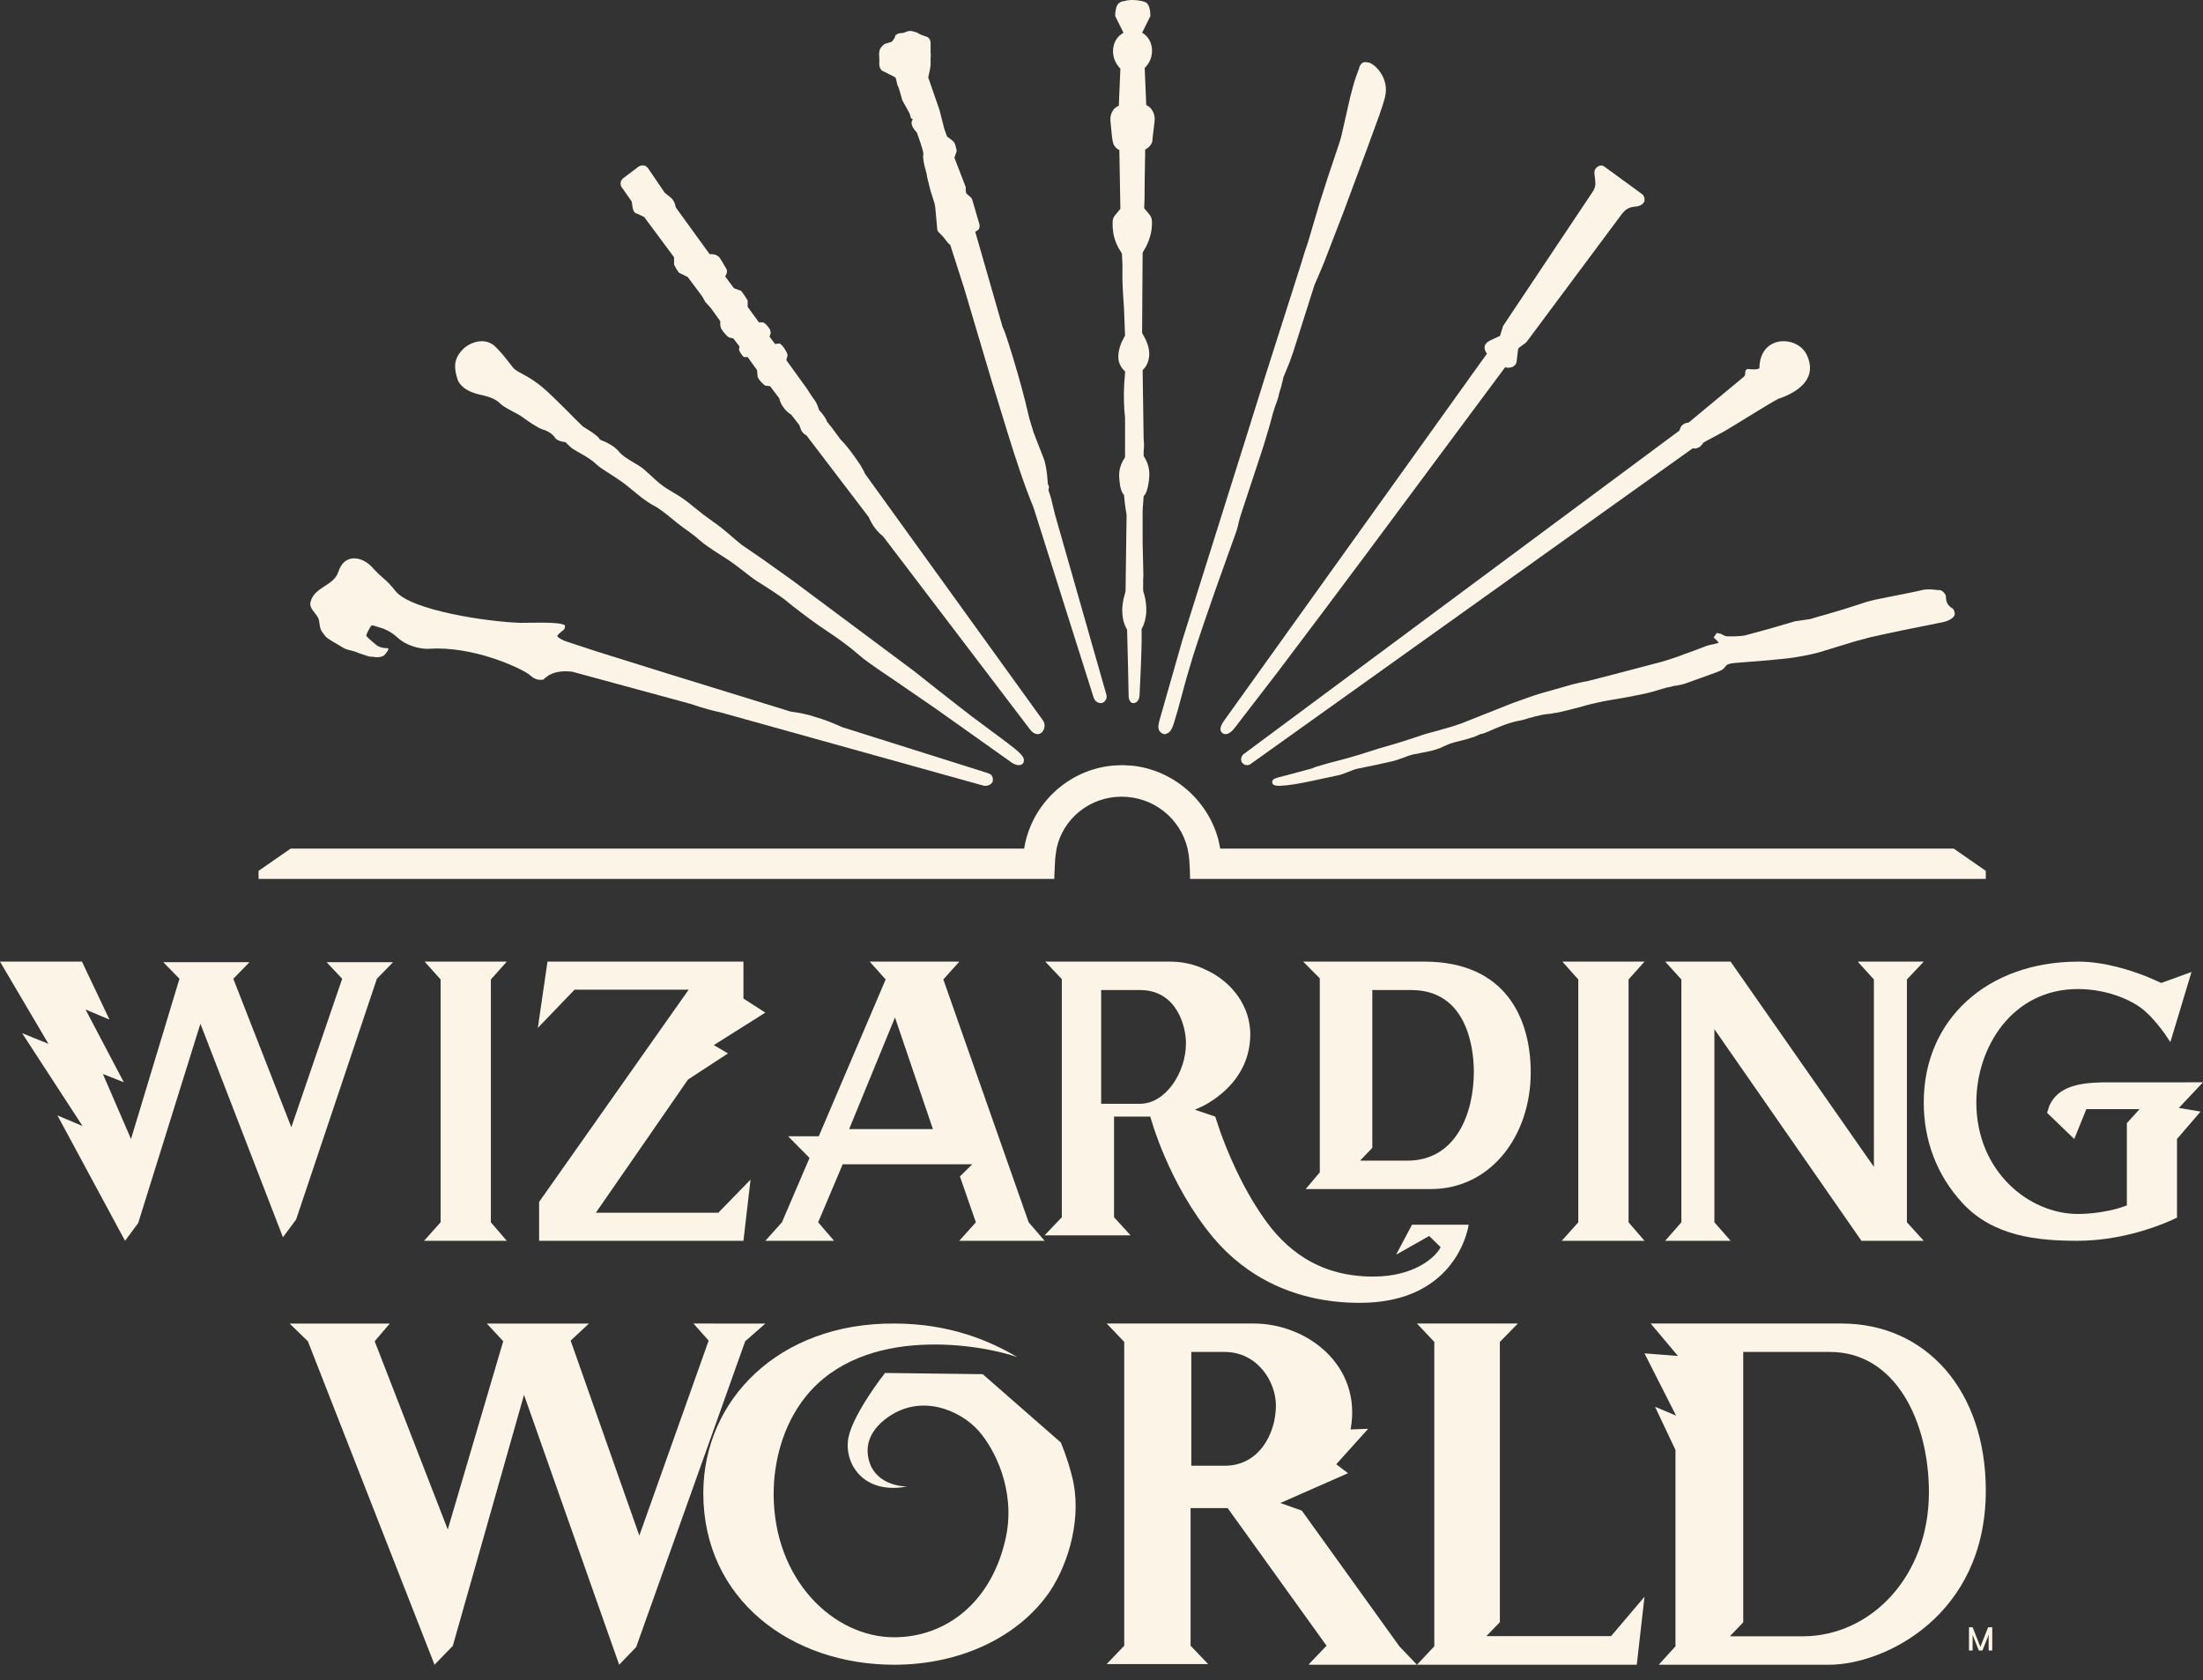 <?xml version="1.0" encoding="UTF-8"?>
<svg width="135px" height="103px" viewBox="0 0 135 103" version="1.1" xmlns="http://www.w3.org/2000/svg" xmlns:xlink="http://www.w3.org/1999/xlink">
    <rect x="0" y="0" width="135" height="103" fill="#333333" stroke="none"/>
    <title>ww-logo</title>
    <g id="Page-1" stroke="none" stroke-width="1" fill="none" fill-rule="evenodd">
        <g id="ww-logo" fill="#FCF5E7" fill-rule="nonzero">
            <polygon id="Path" points="23.886 81.13 22.96 82.213 27.439 93.752 30.837 82.213 29.833 81.13 36.089 81.13 34.969 82.176 39.178 94.126 43.426 82.176 42.495 81.127 46.901 81.13 45.666 82.213 38.985 100.959 37.943 102.042 32.112 85.5 27.748 100.885 26.628 102.042 18.866 82.213 17.746 81.13"></polygon>
            <path d="M54.793,81.127 C58.226,81.127 60.7,82.212 62.337,83.185 C60.221,82.437 52.957,81.127 49.365,85.617 C47.928,87.413 47.409,89.695 47.409,91.566 C47.409,96.841 51.081,100.359 54.793,100.359 C57.946,100.359 60.82,98.226 61.658,94.148 C62.217,91.341 60.98,88.835 59.942,87.675 C58.864,86.477 56.39,85.318 54.234,87.001 C52.957,88.011 53.037,89.134 53.396,89.92 C54.035,91.154 55.591,91.117 55.591,91.117 C52.837,91.641 51.68,89.62 51.999,88.086 C52.319,86.59 54.234,84.158 54.234,84.158 L60.221,84.232 L65.011,88.423 L65.246,89.031 C65.38,89.405 65.55,89.92 65.69,90.481 C66.328,92.913 65.53,95.756 64.333,97.552 C62.497,100.246 58.984,102.042 54.793,102.042 C48.487,102.042 43.099,98.039 43.099,91.528 C43.099,85.804 47.729,81.09 54.793,81.127 Z" id="Path"></path>
            <path d="M76.826,81.127 C80.094,81.127 83.483,83.693 82.765,87.619 L83.841,87.58 L81.966,89.662 C81.92,89.715 81.893,89.749 81.888,89.757 L82.606,90.302 L78.46,92.129 L79.775,92.595 L85.755,100.915 L86.831,102.042 L80.214,102.042 L80.214,102.003 L81.29,100.876 L75.231,92.44 L72.959,92.44 L72.959,100.876 L74.035,102.003 L67.817,102.003 L68.893,100.876 L68.893,82.254 L67.817,81.127 L76.826,81.127 Z M75.041,82.87 L73.003,82.87 L73.003,89.842 L75.077,89.842 C77.115,89.842 78.188,87.924 78.188,86.146 C78.188,84.717 77.08,82.87 75.041,82.87 Z" id="Combined-Shape"></path>
            <polygon id="Path" points="120.882 99.745 121.357 100.949 121.833 99.745 122.086 99.745 122.086 101.171 121.864 101.171 121.864 100.188 121.801 100.379 121.484 101.171 121.262 101.171 120.898 100.252 120.898 100.252 120.882 100.188 120.882 101.171 120.66 101.171 120.66 99.745"></polygon>
            <path d="M112.846,81.127 C118.046,81.127 121.69,85.255 121.69,91.37 C121.69,99.043 115.465,102.042 112.086,102.042 L101.648,102.042 L102.673,100.913 L102.673,88.878 L101.42,86.229 L102.711,86.774 L100.775,82.957 L102.824,83.113 L101.154,81.127 L112.846,81.127 Z M112.143,82.87 L106.825,82.87 L106.825,99.443 L106.004,100.299 L110.54,100.299 C114.646,100.26 118.204,96.642 118.204,91.468 C118.204,87.149 116.171,82.87 112.143,82.87 Z" id="Combined-Shape"></path>
            <polygon id="Path" points="93.015 81.127 91.912 82.256 91.912 99.433 91.085 100.29 98.726 100.29 100.775 97.875 100.302 102.042 86.831 102.042 87.894 100.913 87.894 82.256 86.831 81.127"></polygon>
            <path d="M71.701,58.944 C72.442,58.944 73.183,59.097 73.886,59.442 C75.563,60.208 76.617,61.74 76.617,63.387 C76.617,65.944 74.707,67.273 73.753,67.778 L73.222,68.022 L74.471,68.444 L74.758,69.312 C75.18,70.498 76.068,72.701 77.436,74.649 C78.685,76.45 80.675,78.25 84.147,78.25 C86.683,78.25 87.971,77.063 88.283,76.45 L87.581,75.76 L85.552,76.91 L86.527,75.071 L90,75.071 L89.961,75.277 C89.759,76.193 88.62,79.859 83.328,79.859 C79.309,79.859 76.344,78.212 74.393,75.914 C71.584,72.581 70.491,68.444 70.491,68.444 L68.267,68.444 L68.267,74.611 L69.281,75.722 L64.014,75.722 L65.068,74.611 L65.068,60.016 L64.053,58.944 L71.701,58.944 Z M69.863,60.687 L67.479,60.687 L67.479,67.658 L69.863,67.658 C71.426,67.658 72.676,65.741 72.676,63.955 C72.676,62.865 72.09,60.687 69.863,60.687 Z" id="Combined-Shape"></path>
            <polygon id="Path" points="5.022 58.944 6.708 62.497 5.242 61.88 7.588 66.34 6.305 65.832 8.028 69.817 10.997 59.995 10.008 58.98 15.287 58.98 14.297 59.995 17.853 69.095 20.969 59.995 20.015 58.98 24.085 58.98 23.095 59.995 18.146 74.751 17.339 75.839 12.281 62.751 8.468 74.969 7.662 76.056 3.519 68.37 5.059 69.023 1.356 63.331 2.969 63.983 -6.52817068e-08 58.944"></polygon>
            <path d="M127.37,58.944 C128.965,58.944 130.606,59.484 131.575,59.87 L132.444,60.251 L134.296,59.579 L133,63.876 L132.653,63.362 C132.385,62.986 131.987,62.477 131.555,62.082 C130.889,61.41 129.259,60.625 127.333,60.625 C123.295,60.625 121.11,64.212 121.11,67.575 C121.11,71.797 124.332,74.412 127.333,74.412 C128.162,74.412 129.111,74.269 129.836,74.058 L130.333,73.889 L130.333,68.845 L131.111,67.986 L127.851,67.986 L127.11,69.817 L125.444,68.21 L125.592,67.762 L125.592,67.762 C126.125,66.585 127.439,66.376 128.83,66.346 L135,66.342 L133.518,67.911 L134.852,68.135 L133.407,69.817 L133.407,74.637 L132.926,74.858 C131.997,75.258 129.824,76.056 127.296,76.056 C124.888,76.056 122.147,75.795 120.258,73.74 C118.702,72.058 117.887,69.929 117.887,67.575 C117.887,62.493 121.777,58.944 127.37,58.944 Z" id="Path"></path>
            <polygon id="Path" points="45.558 58.944 45.558 61.21 46.901 62.069 43.741 64.062 44.61 64.57 42.161 66.172 36.513 74.337 44.018 74.337 45.993 72.306 45.558 76.056 33.037 76.056 33.037 73.673 42.201 60.663 35.209 60.663 32.958 63.007 33.55 58.944"></polygon>
            <polygon id="Path" points="102.042 58.944 106.051 58.944 114.833 71.524 114.833 60.038 113.84 58.944 117.887 58.944 116.856 60.038 116.856 74.923 117.887 76.056 114.069 76.056 105.059 63.085 105.059 74.923 106.051 76.056 102.042 76.056 103.035 74.923 103.035 60.038"></polygon>
            <polygon id="Path" points="31.056 58.944 30.08 60.038 30.08 74.923 31.056 76.056 25.986 76.056 27 74.923 27 60.038 26.023 58.944"></polygon>
            <polygon id="Path" points="100.775 58.944 99.798 60.038 99.798 74.923 100.775 76.056 95.704 76.056 96.718 74.923 96.718 60.038 95.742 58.944"></polygon>
            <path d="M58.786,58.944 L57.808,60.038 L63.036,74.923 L64.014,76.056 L58.786,76.056 L59.802,74.923 L58.824,72.11 L59.576,71.368 L51.64,71.368 L50.136,74.923 L51.114,76.056 L46.901,76.056 L47.917,74.923 L49.609,70.977 L48.293,69.649 L50.174,69.649 L54.273,60.038 L53.295,58.944 L58.786,58.944 Z M54.845,62.366 L52.035,69.211 L57.169,69.211 L54.845,62.366 Z" id="Combined-Shape"></path>
            <path d="M87.283,58.944 C92.295,58.944 93.803,62.466 93.803,65.732 C93.803,69.585 91.391,72.887 87.66,72.887 L80.01,72.887 L80.877,71.86 L80.877,59.971 L79.859,58.944 L87.283,58.944 Z M86.491,60.687 L84.096,60.687 L84.096,70.356 L83.345,71.144 L86.241,71.144 C89.244,71.144 90.317,68.208 90.317,65.701 C90.317,63.874 89.709,60.687 86.491,60.687 Z" id="Combined-Shape"></path>
            <path d="M68.768,46.901 L69.325,46.928 C71.898,47.17 74.039,49.072 74.666,51.491 L74.776,52.017 L119.726,52.017 L121.69,53.381 L121.69,53.873 L72.927,53.873 L72.913,53.286 C72.906,53.117 72.895,52.924 72.879,52.728 L72.85,52.433 L72.771,52.003 C72.331,50.173 70.696,48.834 68.729,48.834 C66.762,48.834 65.127,50.206 64.749,52.01 L64.685,52.433 L64.656,52.728 L64.61,53.707 L64.61,53.707 L64.608,53.873 L15.845,53.873 L15.845,53.381 L17.809,52.017 L62.759,52.017 C63.192,49.317 65.42,47.183 68.204,46.927 L68.768,46.901 Z" id="Path"></path>
            <path d="M117.782,36.168 C117.988,36.12 118.211,36.12 118.428,36.136 L118.747,36.168 L118.863,36.168 C119.056,36.203 119.249,36.416 119.249,36.594 C119.249,36.913 119.364,37.091 119.557,37.233 C119.712,37.304 119.789,37.482 119.789,37.624 C119.789,37.822 119.542,37.976 119.305,38.066 L119.133,38.121 L116.505,38.652 C115.787,38.802 115.004,38.973 114.541,39.079 L113.673,39.315 L113.673,39.315 L111.416,40.002 L111.416,40.002 C110.721,40.18 110.104,40.287 109.525,40.358 L108.31,40.477 L108.31,40.477 L106.245,40.642 C105.975,40.677 105.821,40.713 105.705,40.89 C105.628,41.009 105.499,41.08 105.365,41.135 L105.088,41.245 L103.313,41.884 L103.313,41.884 C103.12,41.955 102.927,41.991 102.734,42.026 C102.618,42.026 102.503,42.062 102.387,42.097 L102.098,42.155 L102.098,42.155 L101.808,42.239 C101.461,42.346 101.114,42.452 100.766,42.523 L99.821,42.714 L99.821,42.714 L98.258,42.985 C97.757,43.092 97.294,43.198 96.831,43.34 L95.882,43.579 L95.882,43.579 L95.364,43.695 L95.287,43.695 L95.075,43.744 L95.075,43.744 L94.863,43.766 C94.606,43.79 94.348,43.845 94.091,43.911 L93.705,44.015 C93.474,44.086 93.242,44.157 93.011,44.192 C92.676,44.263 92.359,44.366 92.036,44.489 L91.545,44.689 C91.313,44.796 91.082,44.902 90.85,44.973 L90.734,44.996 L90.734,44.996 L90.619,45.044 C90.464,45.115 90.31,45.186 90.156,45.222 C89.692,45.382 89.273,45.442 88.864,45.581 L88.458,45.755 C87.918,46.039 87.223,46.11 86.567,46.252 C86.143,46.358 85.757,46.571 85.255,46.678 L84.291,46.891 L83.249,47.104 C82.863,47.175 82.361,47.459 81.975,47.53 L80.232,47.901 C79.952,47.96 79.673,48.015 79.39,48.062 L78.884,48.131 C78.634,48.156 78.426,48.169 78.426,48.169 C78.078,48.169 78.001,48.098 77.963,47.991 C77.932,47.821 78.049,47.742 78.236,47.68 L78.653,47.567 C78.686,47.559 78.734,47.548 78.812,47.53 L80.394,47.104 L80.644,47.002 L80.644,47.002 L81.391,46.784 L81.391,46.784 L82.477,46.5 L83.326,46.252 L84.561,45.861 C85.075,45.719 85.607,45.561 86.121,45.398 L86.876,45.151 C87.262,45.009 87.647,44.902 88.072,44.796 L89.092,44.501 L89.092,44.501 L89.577,44.334 L92.702,43.092 L93.948,42.65 C94.16,42.579 94.374,42.512 94.593,42.452 L96.438,41.93 C96.599,41.888 96.766,41.849 96.946,41.813 L97.332,41.738 L97.332,41.738 L98.837,41.352 L101.808,40.571 C102.194,40.464 102.503,40.358 102.811,40.251 L103.183,40.109 L103.183,40.109 L103.583,39.967 L104.432,39.647 C104.586,39.576 104.741,39.541 104.895,39.505 C104.972,39.505 105.088,39.47 105.204,39.434 L105.262,39.43 L105.262,39.43 L105.319,39.399 L105.242,39.292 L105.011,39.079 L105.204,38.795 L105.454,38.853 L105.454,38.853 L105.551,38.902 C105.628,38.949 105.705,38.981 105.771,38.996 L105.86,39.008 L106.293,39.006 C106.533,39 106.773,38.985 106.979,38.937 L108.483,38.525 L108.483,38.525 L109.988,38.085 L110.953,37.943 C111.261,37.837 111.532,37.766 111.802,37.695 L112.901,37.371 L112.901,37.371 L114.001,37.02 C114.387,36.878 114.79,36.783 115.187,36.704 L117.459,36.246 C117.592,36.216 117.705,36.189 117.782,36.168 Z" id="Path"></path>
            <path d="M20.739,35.035 C21.127,33.851 22.29,34.11 22.91,34.887 L23.2,35.179 L23.2,35.179 L23.491,35.442 C23.763,35.664 23.995,35.923 24.228,36.219 C25.163,37.422 29.909,38.114 31.854,38.177 L33.196,38.166 C33.763,38.169 34.193,38.197 34.413,38.248 L34.537,38.291 L34.615,38.328 L34.615,38.439 C34.615,38.513 34.581,38.57 34.523,38.623 L34.421,38.698 C34.344,38.772 34.15,38.92 34.15,38.994 L34.191,39.045 C34.243,39.094 34.359,39.179 34.615,39.29 L36.549,39.927 C38.754,40.626 42.767,41.867 48.452,43.618 C49.033,43.692 49.537,43.803 49.964,43.951 C50.506,44.099 51.049,44.321 51.63,44.58 L60.545,47.392 L60.545,47.392 C60.661,47.429 60.777,47.503 60.816,47.614 C60.855,47.725 60.855,47.836 60.816,47.947 C60.764,48.021 60.678,48.095 60.581,48.136 L60.428,48.169 L60.312,48.169 L44.111,43.655 C43.749,43.581 43.353,43.475 42.934,43.346 L42.289,43.137 L35.08,41.177 L34.907,41.156 C34.637,41.135 34.103,41.131 33.663,41.371 L33.413,41.547 L33.297,41.658 L33.125,41.671 C33.015,41.673 32.847,41.651 32.65,41.525 L32.444,41.362 C32.191,41.12 29.541,39.75 26.762,39.749 L26.166,39.771 C26.127,39.771 25.119,39.771 24.344,39.068 C24.111,38.846 23.813,38.666 23.515,38.542 L22.893,38.345 C22.849,38.335 22.813,38.328 22.794,38.328 C22.716,38.328 22.445,38.883 22.445,38.957 C22.445,39.031 22.91,39.401 22.987,39.475 C23.414,39.845 23.801,39.66 23.801,39.771 C23.801,39.882 23.607,40.104 23.53,40.178 C23.356,40.289 23.159,40.296 22.974,40.277 L22.794,40.252 L22.677,40.252 L22.462,40.194 L22.462,40.194 L21.98,40.03 C21.825,39.956 21.67,39.919 21.553,39.882 C21.424,39.857 21.26,39.816 21.108,39.748 L20.415,39.341 C20.226,39.225 20.042,39.105 19.964,39.031 L19.77,38.772 L19.77,38.772 C19.538,38.513 19.615,38.106 19.499,37.884 C19.344,37.551 18.918,37.292 19.034,36.885 C19.266,35.96 20.468,35.923 20.739,35.035 Z" id="Path"></path>
            <path d="M108.848,20.976 C109.533,20.785 110.371,21.052 110.714,21.74 C111.399,23.191 110.219,24.032 108.962,24.452 C108.488,24.689 106.389,26.014 105.661,26.439 L104.59,27.015 C104.508,27.059 104.439,27.097 104.392,27.126 C104.354,27.202 104.239,27.317 104.163,27.393 L103.982,27.474 C103.906,27.498 103.82,27.508 103.744,27.47 L76.628,46.837 L76.628,46.837 C76.513,46.923 76.335,46.923 76.205,46.837 L76.094,46.722 L76.059,46.596 C76.044,46.462 76.094,46.312 76.209,46.226 L102.906,26.4 L102.906,26.4 L103.005,26.162 C103.029,26.12 103.059,26.082 103.097,26.056 C103.173,25.98 103.283,25.937 103.37,25.917 L103.478,25.903 L106.791,23.153 C106.867,23.102 106.926,23.034 106.946,22.949 L106.943,22.809 L106.981,22.695 C107.019,22.656 107.058,22.618 107.096,22.618 L107.415,22.642 C107.543,22.647 107.686,22.637 107.819,22.58 L107.826,22.371 C107.857,21.996 108.018,21.243 108.848,20.976 Z" id="Path"></path>
            <path d="M28.239,21.552 C28.654,21.008 29.71,20.581 30.389,21.28 C31.144,22.056 31.332,22.483 31.596,22.677 C31.86,22.871 32.464,23.104 33.181,23.687 C33.897,24.269 35.519,25.977 35.708,26.132 L36.155,26.419 C36.429,26.598 36.718,26.808 36.764,26.947 L37.105,27.091 C37.366,27.216 37.717,27.419 37.933,27.685 C38.31,28.151 39.102,28.422 39.555,28.849 L40.117,29.367 C40.31,29.543 40.526,29.723 40.809,29.914 L41.29,30.208 C42.014,30.612 42.449,31.04 43.115,31.553 L43.666,31.955 C44.481,32.514 44.934,32.998 45.468,33.408 L46.661,34.225 L46.661,34.225 L48.558,35.576 L48.558,35.576 L56.038,41.155 L56.038,41.155 L57.485,42.304 C58.265,42.916 59.127,43.587 59.546,43.911 L61.581,45.423 C61.988,45.73 62.323,45.992 62.45,46.123 C62.752,46.403 62.764,46.558 62.737,46.669 L62.714,46.744 C62.714,46.822 62.45,47.055 61.997,46.744 L57.342,43.44 L57.342,43.44 L54.997,41.826 C54.143,41.249 53.366,40.727 52.912,40.375 L52.681,40.184 C52.115,39.68 51.361,39.136 50.72,38.709 C50.138,38.343 49.085,37.549 48.558,37.134 L48.343,36.962 C47.966,36.613 46.91,35.953 46.42,35.643 C45.929,35.332 45.175,34.672 44.571,34.284 L43.809,33.793 C43.553,33.626 43.307,33.458 43.104,33.303 L42.836,33.081 C42.459,32.731 41.893,32.382 41.516,32.071 L40.818,31.504 C40.564,31.305 40.309,31.12 40.121,31.023 C39.894,30.907 39.627,30.734 39.303,30.489 L38.574,29.897 C37.977,29.38 37.17,28.943 36.721,28.61 L36.5,28.422 C36.16,28.073 35.217,27.607 35.066,27.491 C34.916,27.374 34.652,27.103 34.652,27.103 L34.469,27.074 C34.314,27.04 34.101,26.971 34.01,26.831 C33.859,26.598 33.558,26.404 33.256,26.326 C32.992,26.249 32.351,25.822 32.049,25.589 C31.747,25.356 30.993,25.045 30.691,24.773 C30.389,24.463 30.05,24.346 29.597,24.23 C29.182,24.152 28.353,23.958 28.051,23.298 C27.825,22.6 27.787,22.095 28.239,21.552 Z" id="Path"></path>
            <path d="M97.866,10.246 C97.977,10.162 98.089,10.12 98.201,10.151 L98.313,10.209 L100.623,11.896 C100.697,11.946 100.755,12.046 100.775,12.162 L100.772,12.346 L100.674,12.482 L100.535,12.584 L100.535,12.584 L100.362,12.645 L100.064,12.683 C99.89,12.708 99.733,12.783 99.603,12.886 L99.431,13.058 L93.543,20.968 L93.506,21.005 L93.096,21.305 L93.045,21.366 L93.045,21.366 L93.022,21.455 L92.947,22.092 C92.947,22.28 92.835,22.43 92.649,22.505 L92.5,22.537 L92.5,22.537 L92.351,22.542 L92.239,22.505 L83.815,33.842 C81.888,36.427 79.938,39.03 78.296,41.193 L75.658,44.622 C75.658,44.622 75.286,45.147 74.951,44.96 C74.671,44.803 74.806,44.491 74.966,44.239 L90.729,22.222 L90.729,22.222 L91.121,21.68 L91.047,21.567 L90.996,21.45 L90.972,21.305 C90.972,21.164 91.056,21.045 91.161,20.962 L91.271,20.893 L91.829,20.63 C91.879,20.63 91.912,20.597 91.929,20.564 L92.109,19.979 L92.109,19.979 L97.605,11.746 C97.704,11.596 97.754,11.446 97.765,11.285 L97.754,11.033 L97.717,10.734 C97.679,10.546 97.717,10.359 97.866,10.246 Z" id="Path"></path>
            <path d="M39.433,10.141 C39.509,10.141 39.569,10.175 39.623,10.22 L39.7,10.293 L40.733,11.813 L41.153,12.156 L41.263,12.293 L41.263,12.293 L41.344,12.46 L41.421,12.726 L43.485,15.577 L43.6,15.577 C43.801,15.577 43.937,15.641 44.041,15.737 L44.135,15.843 L44.517,16.489 C44.568,16.591 44.551,16.709 44.512,16.81 L44.441,16.945 L44.976,17.668 L45.397,17.82 C45.454,17.848 45.64,18.133 45.746,18.306 L45.817,18.428 L45.817,18.808 L46.505,19.758 L46.696,19.758 C46.773,19.758 46.832,19.792 46.886,19.837 L46.964,19.911 C47.015,19.961 47.083,20.046 47.134,20.119 L47.193,20.215 L47.232,20.405 L47.155,20.633 L47.499,21.089 L47.767,21.051 L47.877,21.126 C48.002,21.247 48.157,21.482 48.227,21.643 L48.264,21.773 L48.187,22.077 L49.449,23.826 L49.793,24.358 L49.793,24.358 C49.984,24.586 50.099,24.814 50.175,25.08 L50.18,25.118 L50.18,25.118 L50.213,25.157 C50.315,25.258 50.451,25.427 50.553,25.585 L50.672,25.803 L50.672,25.841 L50.935,26.163 C51.1,26.382 51.307,26.669 51.513,26.943 C51.972,27.399 52.354,27.97 52.698,28.464 C52.813,28.654 52.928,28.844 53.004,29.034 L63.861,44.088 L63.861,44.088 C64.205,44.544 63.861,44.848 63.861,44.886 L63.731,44.97 C63.691,44.987 63.645,45 63.594,45 C63.441,45 63.288,44.924 63.135,44.734 L54.113,32.873 L54.113,32.873 C53.769,32.607 53.463,32.227 53.234,31.695 L49.411,26.677 L49.334,26.639 C49.162,26.525 49.098,26.39 49.044,26.233 L48.99,26.069 L48.493,25.423 C48.302,25.309 48.149,25.157 48.034,25.004 L47.891,24.795 L47.891,24.795 L47.772,24.51 L47.772,24.51 L47.767,24.434 L47.193,23.674 L46.888,23.636 C46.801,23.579 46.608,23.394 46.5,23.24 L46.429,23.104 L46.391,22.686 L45.817,21.887 L45.588,21.887 L45.508,21.811 C45.443,21.733 45.364,21.616 45.319,21.529 L45.282,21.431 L45.32,21.241 L44.938,20.747 L44.785,20.709 C44.708,20.709 44.649,20.675 44.595,20.63 L44.517,20.557 C44.403,20.443 44.288,20.291 44.211,20.177 L44.159,20.039 L44.159,20.039 L44.135,19.873 L44.135,19.682 L43.562,18.884 L43.218,18.504 L43.026,18.162 L42.147,16.983 L41.688,16.755 C41.65,16.755 41.612,16.717 41.574,16.679 L41.44,16.465 L41.44,16.465 L41.306,16.223 L41.306,15.767 L39.471,13.296 L39.051,13.106 C38.949,13.081 38.881,13.021 38.835,12.94 L38.783,12.802 L38.707,12.346 L38.095,11.471 C38.009,11.357 38.009,11.179 38.079,11.049 L38.171,10.939 L39.127,10.217 C39.242,10.141 39.318,10.141 39.433,10.141 Z" id="Path"></path>
            <path d="M83.672,3.803 L83.883,3.834 C84.29,3.95 85.14,4.799 84.881,5.919 C84.789,6.286 84.659,6.681 84.507,7.111 L83.798,9.049 L83.798,9.049 L82.31,13.052 L82.31,13.052 L81.367,15.495 C81.108,16.19 80.886,16.691 80.738,17.039 L80.553,17.464 L80.553,17.464 L79.259,21.542 L79.259,21.542 L79.016,22.229 L79.016,22.229 L78.642,23.137 C78.634,23.165 78.63,23.191 78.63,23.217 L78.509,23.715 L78.509,23.715 L78.445,23.912 C78.408,24.028 78.371,24.182 78.334,24.337 L78.255,24.592 L78.255,24.592 L78.149,24.877 L78.001,25.341 C77.848,25.949 77.628,26.693 77.391,27.45 L76.114,31.325 C75.929,31.866 75.892,32.098 75.855,32.252 L75.781,32.522 L75.781,32.522 L74.5,36.103 C73.989,37.56 73.447,39.143 73.109,40.211 L72.692,41.62 L72.692,41.62 L72.179,43.512 C72.091,43.826 72.008,44.106 71.934,44.338 C71.823,44.685 71.712,44.878 71.527,44.955 C71.429,45.007 71.346,45.007 71.292,44.99 L71.157,44.917 C70.95,44.762 70.956,44.534 71.042,44.192 L72.458,39.231 L72.458,39.231 L76.447,26.538 L76.447,26.538 L77.534,23.062 L77.534,23.062 L79.682,16.325 C79.793,15.975 79.887,15.668 79.961,15.417 L80.161,14.824 L80.161,14.824 L80.867,12.44 C81.149,11.522 81.503,10.449 82.07,8.776 C82.126,8.622 82.181,8.409 82.241,8.153 L82.739,5.955 C82.85,5.511 82.969,5.076 83.096,4.699 L83.291,4.181 L83.291,4.143 C83.35,3.988 83.433,3.809 83.672,3.803 Z" id="Path"></path>
            <path d="M55.859,1.901 L56.151,1.978 L56.443,2.132 L56.771,2.247 C56.869,2.273 56.95,2.35 56.993,2.444 L57.027,2.593 L57.027,3.209 L57.04,3.382 L57.04,3.382 L57.027,3.555 L57.027,3.989 L56.989,4.258 L56.989,4.258 L56.881,4.747 L57.574,6.746 L57.866,7.899 L58.048,8.399 L58.085,8.399 L58.376,8.63 L58.463,8.711 L58.463,8.711 L58.522,8.822 L58.595,9.091 C58.62,9.168 58.628,9.228 58.62,9.282 L58.486,9.668 L59.174,11.451 L59.174,11.451 L59.179,11.513 L59.179,11.705 L59.216,11.859 L59.524,12.13 L59.524,12.13 L59.58,12.244 L60.018,13.743 C60.055,13.859 60.018,13.974 59.982,14.051 L59.872,14.142 L59.872,14.142 L59.763,14.205 L61.441,20.049 C61.587,20.356 61.696,20.702 61.842,21.164 C62.225,22.375 62.547,23.499 62.822,24.586 L63.082,25.662 L63.338,26.508 L63.994,28.199 L63.994,28.199 C64.092,28.533 64.14,28.866 64.173,29.188 L64.213,29.66 L64.286,29.853 L64.25,30.045 L64.411,30.553 L64.411,30.553 L64.651,31.544 L67.788,42.54 C67.843,42.685 67.816,42.829 67.737,42.94 L67.642,43.04 L67.569,43.079 C67.394,43.14 67.196,43.054 67.086,42.899 L67.022,42.771 L63.338,31.121 C62.736,29.651 62.237,28.115 61.763,26.58 L60.748,23.278 L59.07,17.626 L58.231,15.012 L58.094,14.897 L58.094,14.897 L57.829,14.551 L57.537,14.243 C57.489,14.217 57.456,14.158 57.44,14.098 L57.319,12.782 L57.319,12.782 C57.319,12.705 57.286,12.543 57.254,12.42 L57.027,11.705 L56.865,11.068 C56.84,10.971 56.82,10.885 56.808,10.821 C56.808,10.667 56.698,10.36 56.662,10.206 C56.552,9.706 56.552,9.514 56.589,9.437 L56.542,9.201 C56.48,8.967 56.358,8.591 56.188,8.13 C56.042,7.976 55.859,7.745 55.859,7.515 L55.882,7.404 L55.882,7.404 L55.932,7.322 L55.896,7.284 L55.823,7.246 L55.75,6.976 L55.294,6.145 L55.294,6.145 L55.083,5.412 L55.083,5.412 L54.995,5.215 L54.995,5.215 L54.911,4.862 L54.874,4.747 L54.583,4.593 C54.473,4.554 54.218,4.4 54.108,4.362 C53.926,4.285 53.853,4.016 53.889,3.785 L53.873,3.344 C53.873,3.26 53.877,3.183 53.889,3.132 C53.917,2.959 54.067,2.807 54.172,2.726 L54.254,2.67 L54.291,2.67 L54.656,2.555 L54.815,2.339 C54.83,2.316 54.838,2.299 54.838,2.286 C54.838,2.171 54.941,2.077 55.13,2.037 L55.349,2.017 L55.677,1.901 L55.859,1.901 Z" id="Path"></path>
            <path d="M69.291,0 L69.386,0 C69.64,0 69.893,0.038 70.147,0.114 C70.379,0.189 70.457,0.501 70.482,0.722 L70.495,0.985 L69.988,2.007 C70.21,2.121 70.527,2.424 70.59,2.954 C70.643,3.491 70.41,3.869 70.239,4.068 L70.147,4.166 L70.242,6.438 C70.59,6.59 70.812,7.006 70.749,7.461 L70.629,8.479 C70.625,8.527 70.622,8.567 70.622,8.597 C70.598,8.824 70.45,8.988 70.31,9.087 L70.178,9.165 L70.147,11.021 L70.137,12.165 L70.137,12.165 L70.115,12.763 L70.432,13.142 C70.527,13.255 70.59,13.407 70.59,13.558 C70.616,14.104 70.479,14.625 70.228,15.122 L70.02,15.49 L69.988,20.413 C70.337,20.981 70.495,21.511 70.4,21.966 C70.353,22.25 70.234,22.449 70.124,22.578 L70.02,22.685 L70.083,26.927 C70.104,27.079 70.112,27.23 70.104,27.393 L70.083,27.647 L70.083,27.95 C70.464,28.518 70.464,29.048 70.4,29.502 C70.337,29.957 70.242,30.26 70.083,30.411 L70.02,31.282 L70.02,33.252 L70.066,35.245 L70.066,35.245 L70.052,35.562 L70.052,36.206 C70.464,37.494 70.115,38.289 69.957,38.554 L69.959,39.321 C69.943,40.301 69.877,41.792 69.83,42.644 C69.798,42.947 69.64,43.099 69.45,43.099 C69.283,43.099 69.206,42.928 69.178,42.811 L69.164,42.72 C69.164,42.682 69.101,39.463 69.069,38.592 C68.903,38.327 68.639,37.714 68.852,36.702 L68.974,36.244 L69.038,31.548 L69.006,31.358 C68.943,31.017 68.911,30.677 68.879,30.336 C68.721,30.184 68.626,29.843 68.594,29.389 C68.568,29.105 68.563,28.742 68.782,28.3 L68.943,28.025 L68.943,25.602 C68.871,24.948 68.853,24.274 68.889,23.578 L68.943,22.875 L68.943,22.761 C68.847,22.685 68.657,22.496 68.562,22.155 C68.486,21.792 68.552,21.38 68.76,20.919 L68.943,20.565 L68.879,18.898 C68.837,18.292 68.795,17.686 68.781,17.092 L68.784,16.209 L68.752,15.565 L68.721,15.49 C68.483,15.149 68.317,14.765 68.235,14.355 L68.182,13.937 L68.182,13.596 C68.182,13.495 68.21,13.394 68.257,13.304 L68.34,13.18 L68.657,12.801 L68.594,9.203 C68.475,9.146 68.321,9.025 68.237,8.841 L68.182,8.635 C68.15,8.521 68.119,8.105 68.055,7.499 C68.002,7.12 68.126,6.768 68.388,6.573 L68.562,6.476 L68.657,4.204 C68.499,4.052 68.15,3.636 68.214,2.992 C68.264,2.537 68.477,2.277 68.69,2.113 L68.847,2.007 L68.34,0.985 L68.342,0.867 C68.348,0.71 68.381,0.383 68.542,0.21 L68.689,0.114 L68.816,0.076 L68.847,0.076 L69.069,0.024 L69.069,0.024 L69.291,0 Z" id="Path"></path>
        </g>
    </g>
</svg>
